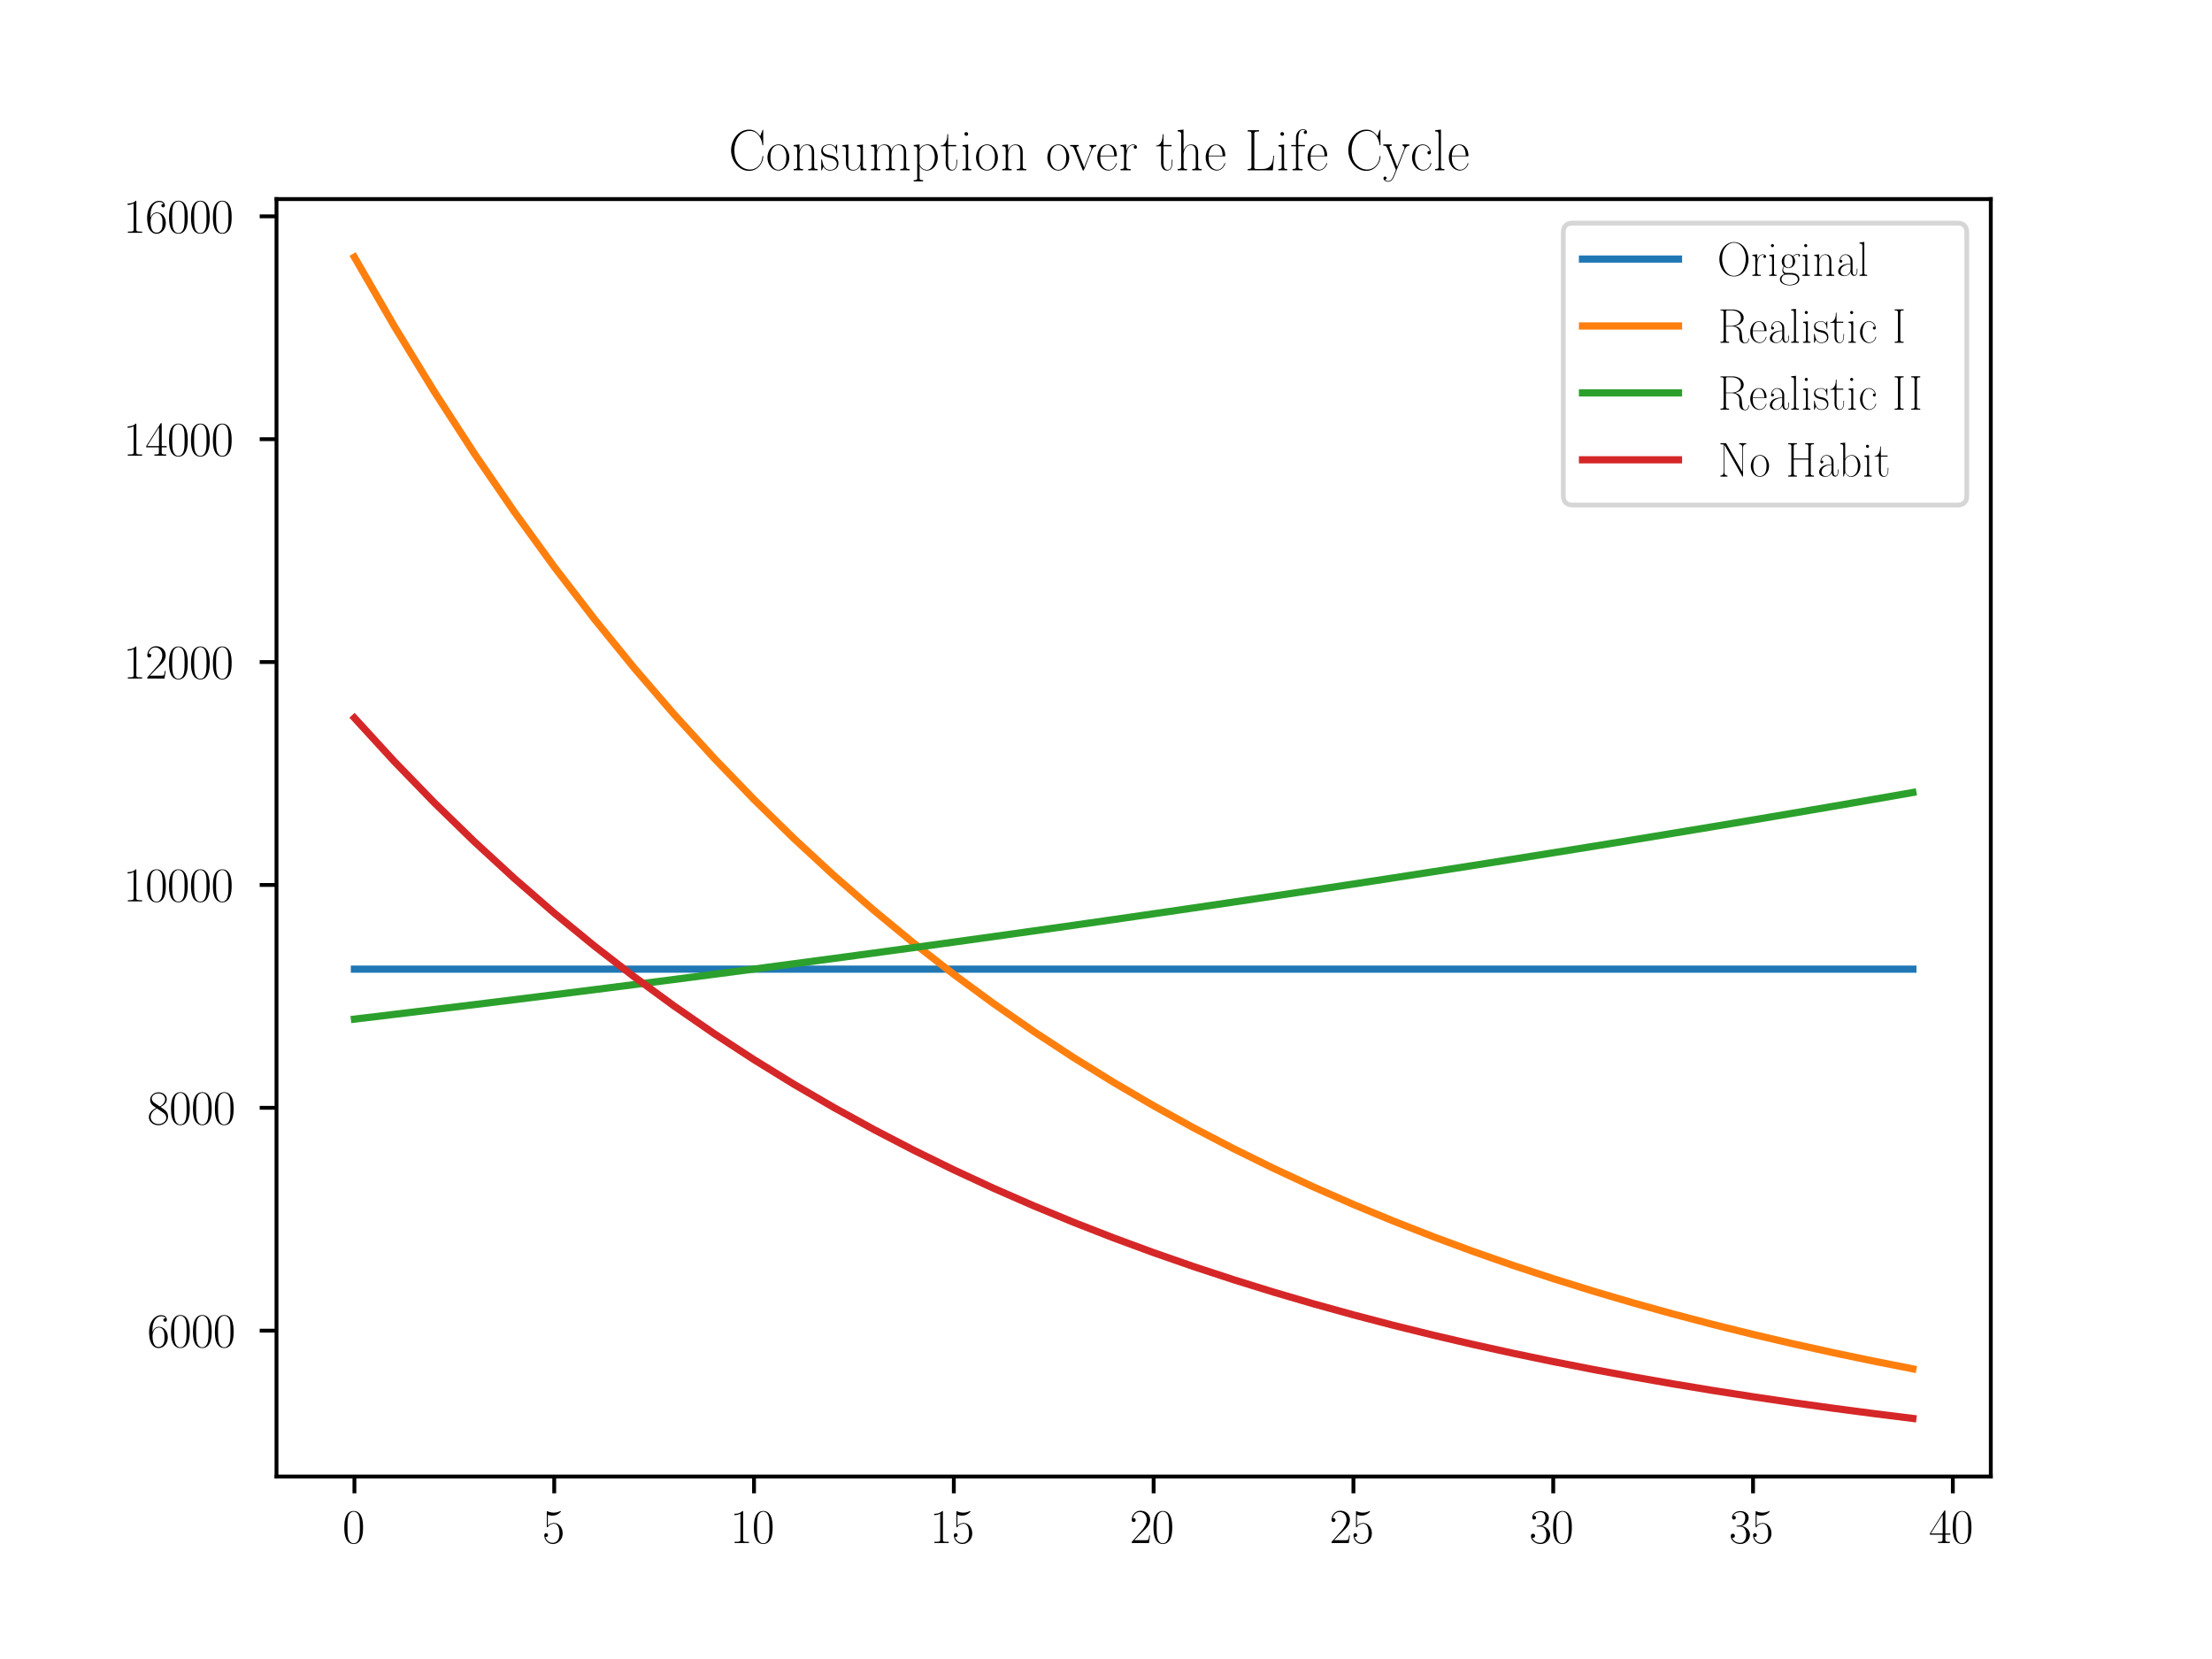 <?xml version="1.0" encoding="utf-8" standalone="no"?>
<!DOCTYPE svg PUBLIC "-//W3C//DTD SVG 1.1//EN"
  "http://www.w3.org/Graphics/SVG/1.1/DTD/svg11.dtd">
<svg height="345.6pt" version="1.1" viewBox="0 0 460.8 345.6" width="460.8pt" xmlns="http://www.w3.org/2000/svg" xmlns:xlink="http://www.w3.org/1999/xlink">
 <defs>
  <style type="text/css">*{stroke-linecap:butt;stroke-linejoin:round;}</style>
 </defs>
 <g id="figure_1">
  <g id="patch_1">
   <path d="M 0 345.6 
L 460.8 345.6 
L 460.8 0 
L 0 0 
z
" style="fill:#ffffff;"/>
  </g>
  <g id="axes_1">
   <g id="patch_2">
    <path d="M 57.6 307.584 
L 414.72 307.584 
L 414.72 41.472 
L 57.6 41.472 
z
" style="fill:#ffffff;"/>
   </g>
   <g id="matplotlib.axis_1">
    <g id="xtick_1">
     <g id="line2d_1">
      <defs>
       <path d="M 0 0 
L 0 3.5 
" id="me28937f488" style="stroke:#000000;stroke-width:0.8;"/>
      </defs>
      <g>
       <use style="stroke:#000000;stroke-width:0.8;" x="73.833" xlink:href="#me28937f488" y="307.584"/>
      </g>
     </g>
     <g id="text_1">
      <!-- $\mathdefault{0}$ -->
      <g transform="translate(71.342 321.445)scale(0.1 -0.1)">
       <defs>
        <path d="M 2688 2025 
C 2688 2416 2682 3080 2413 3591 
C 2176 4039 1798 4198 1466 4198 
C 1158 4198 768 4058 525 3597 
C 269 3118 243 2524 243 2025 
C 243 1661 250 1106 448 619 
C 723 -39 1216 -128 1466 -128 
C 1760 -128 2208 -7 2470 600 
C 2662 1042 2688 1559 2688 2025 
z
M 1466 -26 
C 1056 -26 813 325 723 812 
C 653 1188 653 1738 653 2096 
C 653 2588 653 2997 736 3387 
C 858 3929 1216 4096 1466 4096 
C 1728 4096 2067 3923 2189 3400 
C 2272 3036 2278 2607 2278 2096 
C 2278 1680 2278 1169 2202 792 
C 2067 95 1690 -26 1466 -26 
z
" id="CMR17-30" transform="scale(0.016)"/>
       </defs>
       <use transform="scale(0.996)" xlink:href="#CMR17-30"/>
      </g>
     </g>
    </g>
    <g id="xtick_2">
     <g id="line2d_2">
      <g>
       <use style="stroke:#000000;stroke-width:0.8;" x="115.455" xlink:href="#me28937f488" y="307.584"/>
      </g>
     </g>
     <g id="text_2">
      <!-- $\mathdefault{5}$ -->
      <g transform="translate(112.964 321.445)scale(0.1 -0.1)">
       <defs>
        <path d="M 730 3692 
C 794 3666 1056 3584 1325 3584 
C 1920 3584 2246 3911 2432 4100 
C 2432 4157 2432 4192 2394 4192 
C 2387 4192 2374 4192 2323 4163 
C 2099 4058 1837 3973 1517 3973 
C 1325 3973 1037 3999 723 4139 
C 653 4171 640 4171 634 4171 
C 602 4171 595 4164 595 4037 
L 595 2203 
C 595 2089 595 2057 659 2057 
C 691 2057 704 2070 736 2114 
C 941 2401 1222 2522 1542 2522 
C 1766 2522 2246 2382 2246 1289 
C 2246 1085 2246 715 2054 421 
C 1894 159 1645 25 1370 25 
C 947 25 518 320 403 814 
C 429 807 480 795 506 795 
C 589 795 749 840 749 1038 
C 749 1210 627 1280 506 1280 
C 358 1280 262 1190 262 1011 
C 262 454 704 -128 1382 -128 
C 2042 -128 2669 440 2669 1264 
C 2669 2030 2170 2624 1549 2624 
C 1222 2624 947 2503 730 2274 
L 730 3692 
z
" id="CMR17-35" transform="scale(0.016)"/>
       </defs>
       <use transform="scale(0.996)" xlink:href="#CMR17-35"/>
      </g>
     </g>
    </g>
    <g id="xtick_3">
     <g id="line2d_3">
      <g>
       <use style="stroke:#000000;stroke-width:0.8;" x="157.077" xlink:href="#me28937f488" y="307.584"/>
      </g>
     </g>
     <g id="text_3">
      <!-- $\mathdefault{10}$ -->
      <g transform="translate(152.096 321.445)scale(0.1 -0.1)">
       <defs>
        <path d="M 1702 4058 
C 1702 4192 1696 4192 1606 4192 
C 1357 3916 979 3827 621 3827 
C 602 3827 570 3827 563 3808 
C 557 3795 557 3782 557 3648 
C 755 3648 1088 3686 1344 3839 
L 1344 461 
C 1344 236 1331 160 781 160 
L 589 160 
L 589 0 
C 896 0 1216 0 1523 0 
C 1830 0 2150 0 2458 0 
L 2458 160 
L 2266 160 
C 1715 160 1702 230 1702 458 
L 1702 4058 
z
" id="CMR17-31" transform="scale(0.016)"/>
       </defs>
       <use transform="scale(0.996)" xlink:href="#CMR17-31"/>
       <use transform="translate(45.69 0)scale(0.996)" xlink:href="#CMR17-30"/>
      </g>
     </g>
    </g>
    <g id="xtick_4">
     <g id="line2d_4">
      <g>
       <use style="stroke:#000000;stroke-width:0.8;" x="198.7" xlink:href="#me28937f488" y="307.584"/>
      </g>
     </g>
     <g id="text_4">
      <!-- $\mathdefault{15}$ -->
      <g transform="translate(193.719 321.445)scale(0.1 -0.1)">
       <use transform="scale(0.996)" xlink:href="#CMR17-31"/>
       <use transform="translate(45.69 0)scale(0.996)" xlink:href="#CMR17-35"/>
      </g>
     </g>
    </g>
    <g id="xtick_5">
     <g id="line2d_5">
      <g>
       <use style="stroke:#000000;stroke-width:0.8;" x="240.322" xlink:href="#me28937f488" y="307.584"/>
      </g>
     </g>
     <g id="text_5">
      <!-- $\mathdefault{20}$ -->
      <g transform="translate(235.341 321.445)scale(0.1 -0.1)">
       <defs>
        <path d="M 2669 989 
L 2554 989 
C 2490 536 2438 459 2413 420 
C 2381 369 1920 369 1830 369 
L 602 369 
C 832 619 1280 1072 1824 1597 
C 2214 1967 2669 2402 2669 3035 
C 2669 3790 2067 4224 1395 4224 
C 691 4224 262 3604 262 3030 
C 262 2780 448 2748 525 2748 
C 589 2748 781 2787 781 3010 
C 781 3207 614 3264 525 3264 
C 486 3264 448 3258 422 3245 
C 544 3790 915 4058 1306 4058 
C 1862 4058 2227 3617 2227 3035 
C 2227 2479 1901 2000 1536 1584 
L 262 146 
L 262 0 
L 2515 0 
L 2669 989 
z
" id="CMR17-32" transform="scale(0.016)"/>
       </defs>
       <use transform="scale(0.996)" xlink:href="#CMR17-32"/>
       <use transform="translate(45.69 0)scale(0.996)" xlink:href="#CMR17-30"/>
      </g>
     </g>
    </g>
    <g id="xtick_6">
     <g id="line2d_6">
      <g>
       <use style="stroke:#000000;stroke-width:0.8;" x="281.945" xlink:href="#me28937f488" y="307.584"/>
      </g>
     </g>
     <g id="text_6">
      <!-- $\mathdefault{25}$ -->
      <g transform="translate(276.963 321.445)scale(0.1 -0.1)">
       <use transform="scale(0.996)" xlink:href="#CMR17-32"/>
       <use transform="translate(45.69 0)scale(0.996)" xlink:href="#CMR17-35"/>
      </g>
     </g>
    </g>
    <g id="xtick_7">
     <g id="line2d_7">
      <g>
       <use style="stroke:#000000;stroke-width:0.8;" x="323.567" xlink:href="#me28937f488" y="307.584"/>
      </g>
     </g>
     <g id="text_7">
      <!-- $\mathdefault{30}$ -->
      <g transform="translate(318.586 321.445)scale(0.1 -0.1)">
       <defs>
        <path d="M 1414 2157 
C 1984 2157 2234 1662 2234 1090 
C 2234 320 1824 25 1453 25 
C 1114 25 563 194 390 693 
C 422 680 454 680 486 680 
C 640 680 755 782 755 948 
C 755 1133 614 1216 486 1216 
C 378 1216 211 1165 211 926 
C 211 335 787 -128 1466 -128 
C 2176 -128 2720 430 2720 1085 
C 2720 1707 2208 2157 1600 2227 
C 2086 2328 2554 2756 2554 3329 
C 2554 3820 2048 4179 1472 4179 
C 890 4179 378 3829 378 3329 
C 378 3110 544 3072 627 3072 
C 762 3072 877 3155 877 3321 
C 877 3486 762 3569 627 3569 
C 602 3569 570 3569 544 3557 
C 730 3959 1235 4032 1459 4032 
C 1683 4032 2106 3925 2106 3320 
C 2106 3143 2080 2828 1862 2550 
C 1670 2304 1453 2304 1242 2284 
C 1210 2284 1062 2269 1037 2269 
C 992 2263 966 2257 966 2208 
C 966 2163 973 2157 1101 2157 
L 1414 2157 
z
" id="CMR17-33" transform="scale(0.016)"/>
       </defs>
       <use transform="scale(0.996)" xlink:href="#CMR17-33"/>
       <use transform="translate(45.69 0)scale(0.996)" xlink:href="#CMR17-30"/>
      </g>
     </g>
    </g>
    <g id="xtick_8">
     <g id="line2d_8">
      <g>
       <use style="stroke:#000000;stroke-width:0.8;" x="365.189" xlink:href="#me28937f488" y="307.584"/>
      </g>
     </g>
     <g id="text_8">
      <!-- $\mathdefault{35}$ -->
      <g transform="translate(360.208 321.445)scale(0.1 -0.1)">
       <use transform="scale(0.996)" xlink:href="#CMR17-33"/>
       <use transform="translate(45.69 0)scale(0.996)" xlink:href="#CMR17-35"/>
      </g>
     </g>
    </g>
    <g id="xtick_9">
     <g id="line2d_9">
      <g>
       <use style="stroke:#000000;stroke-width:0.8;" x="406.812" xlink:href="#me28937f488" y="307.584"/>
      </g>
     </g>
     <g id="text_9">
      <!-- $\mathdefault{40}$ -->
      <g transform="translate(401.83 321.445)scale(0.1 -0.1)">
       <defs>
        <path d="M 2150 4122 
C 2150 4256 2144 4256 2029 4256 
L 128 1254 
L 128 1088 
L 1779 1088 
L 1779 457 
C 1779 224 1766 160 1318 160 
L 1197 160 
L 1197 0 
C 1402 0 1747 0 1965 0 
C 2182 0 2528 0 2733 0 
L 2733 160 
L 2611 160 
C 2163 160 2150 224 2150 457 
L 2150 1088 
L 2803 1088 
L 2803 1254 
L 2150 1254 
L 2150 4122 
z
M 1798 3703 
L 1798 1254 
L 256 1254 
L 1798 3703 
z
" id="CMR17-34" transform="scale(0.016)"/>
       </defs>
       <use transform="scale(0.996)" xlink:href="#CMR17-34"/>
       <use transform="translate(45.69 0)scale(0.996)" xlink:href="#CMR17-30"/>
      </g>
     </g>
    </g>
   </g>
   <g id="matplotlib.axis_2">
    <g id="ytick_1">
     <g id="line2d_10">
      <defs>
       <path d="M 0 0 
L -3.5 0 
" id="m12805cf299" style="stroke:#000000;stroke-width:0.8;"/>
      </defs>
      <g>
       <use style="stroke:#000000;stroke-width:0.8;" x="57.6" xlink:href="#m12805cf299" y="277.199"/>
      </g>
     </g>
     <g id="text_10">
      <!-- $\mathdefault{6000}$ -->
      <g transform="translate(30.675 280.63)scale(0.1 -0.1)">
       <defs>
        <path d="M 678 2176 
C 678 3690 1395 4032 1811 4032 
C 1946 4032 2272 4009 2400 3776 
C 2298 3776 2106 3776 2106 3553 
C 2106 3381 2246 3323 2336 3323 
C 2394 3323 2566 3348 2566 3560 
C 2566 3954 2246 4179 1805 4179 
C 1043 4179 243 3390 243 1984 
C 243 253 966 -128 1478 -128 
C 2099 -128 2688 427 2688 1283 
C 2688 2081 2170 2662 1517 2662 
C 1126 2662 838 2407 678 1960 
L 678 2176 
z
M 1478 25 
C 691 25 691 1200 691 1436 
C 691 1896 909 2560 1504 2560 
C 1613 2560 1926 2560 2138 2120 
C 2253 1870 2253 1609 2253 1289 
C 2253 944 2253 690 2118 434 
C 1978 171 1773 25 1478 25 
z
" id="CMR17-36" transform="scale(0.016)"/>
       </defs>
       <use transform="scale(0.996)" xlink:href="#CMR17-36"/>
       <use transform="translate(45.69 0)scale(0.996)" xlink:href="#CMR17-30"/>
       <use transform="translate(91.381 0)scale(0.996)" xlink:href="#CMR17-30"/>
       <use transform="translate(137.071 0)scale(0.996)" xlink:href="#CMR17-30"/>
      </g>
     </g>
    </g>
    <g id="ytick_2">
     <g id="line2d_11">
      <g>
       <use style="stroke:#000000;stroke-width:0.8;" x="57.6" xlink:href="#m12805cf299" y="230.772"/>
      </g>
     </g>
     <g id="text_11">
      <!-- $\mathdefault{8000}$ -->
      <g transform="translate(30.675 234.203)scale(0.1 -0.1)">
       <defs>
        <path d="M 1741 2264 
C 2144 2467 2554 2773 2554 3263 
C 2554 3841 1990 4179 1472 4179 
C 890 4179 378 3759 378 3180 
C 378 3021 416 2747 666 2505 
C 730 2442 998 2251 1171 2130 
C 883 1983 211 1634 211 934 
C 211 279 838 -128 1459 -128 
C 2144 -128 2720 362 2720 1010 
C 2720 1590 2330 1857 2074 2029 
L 1741 2264 
z
M 902 2822 
C 851 2854 595 3051 595 3351 
C 595 3739 998 4032 1459 4032 
C 1965 4032 2336 3676 2336 3262 
C 2336 2669 1670 2331 1638 2331 
C 1632 2331 1626 2331 1574 2370 
L 902 2822 
z
M 2080 1519 
C 2176 1449 2483 1240 2483 851 
C 2483 381 2010 25 1472 25 
C 890 25 448 438 448 940 
C 448 1443 838 1862 1280 2060 
L 2080 1519 
z
" id="CMR17-38" transform="scale(0.016)"/>
       </defs>
       <use transform="scale(0.996)" xlink:href="#CMR17-38"/>
       <use transform="translate(45.69 0)scale(0.996)" xlink:href="#CMR17-30"/>
       <use transform="translate(91.381 0)scale(0.996)" xlink:href="#CMR17-30"/>
       <use transform="translate(137.071 0)scale(0.996)" xlink:href="#CMR17-30"/>
      </g>
     </g>
    </g>
    <g id="ytick_3">
     <g id="line2d_12">
      <g>
       <use style="stroke:#000000;stroke-width:0.8;" x="57.6" xlink:href="#m12805cf299" y="184.346"/>
      </g>
     </g>
     <g id="text_12">
      <!-- $\mathdefault{10000}$ -->
      <g transform="translate(25.693 187.777)scale(0.1 -0.1)">
       <use transform="scale(0.996)" xlink:href="#CMR17-31"/>
       <use transform="translate(45.69 0)scale(0.996)" xlink:href="#CMR17-30"/>
       <use transform="translate(91.381 0)scale(0.996)" xlink:href="#CMR17-30"/>
       <use transform="translate(137.071 0)scale(0.996)" xlink:href="#CMR17-30"/>
       <use transform="translate(182.762 0)scale(0.996)" xlink:href="#CMR17-30"/>
      </g>
     </g>
    </g>
    <g id="ytick_4">
     <g id="line2d_13">
      <g>
       <use style="stroke:#000000;stroke-width:0.8;" x="57.6" xlink:href="#m12805cf299" y="137.919"/>
      </g>
     </g>
     <g id="text_13">
      <!-- $\mathdefault{12000}$ -->
      <g transform="translate(25.693 141.35)scale(0.1 -0.1)">
       <use transform="scale(0.996)" xlink:href="#CMR17-31"/>
       <use transform="translate(45.69 0)scale(0.996)" xlink:href="#CMR17-32"/>
       <use transform="translate(91.381 0)scale(0.996)" xlink:href="#CMR17-30"/>
       <use transform="translate(137.071 0)scale(0.996)" xlink:href="#CMR17-30"/>
       <use transform="translate(182.762 0)scale(0.996)" xlink:href="#CMR17-30"/>
      </g>
     </g>
    </g>
    <g id="ytick_5">
     <g id="line2d_14">
      <g>
       <use style="stroke:#000000;stroke-width:0.8;" x="57.6" xlink:href="#m12805cf299" y="91.493"/>
      </g>
     </g>
     <g id="text_14">
      <!-- $\mathdefault{14000}$ -->
      <g transform="translate(25.693 94.924)scale(0.1 -0.1)">
       <use transform="scale(0.996)" xlink:href="#CMR17-31"/>
       <use transform="translate(45.69 0)scale(0.996)" xlink:href="#CMR17-34"/>
       <use transform="translate(91.381 0)scale(0.996)" xlink:href="#CMR17-30"/>
       <use transform="translate(137.071 0)scale(0.996)" xlink:href="#CMR17-30"/>
       <use transform="translate(182.762 0)scale(0.996)" xlink:href="#CMR17-30"/>
      </g>
     </g>
    </g>
    <g id="ytick_6">
     <g id="line2d_15">
      <g>
       <use style="stroke:#000000;stroke-width:0.8;" x="57.6" xlink:href="#m12805cf299" y="45.066"/>
      </g>
     </g>
     <g id="text_15">
      <!-- $\mathdefault{16000}$ -->
      <g transform="translate(25.693 48.497)scale(0.1 -0.1)">
       <use transform="scale(0.996)" xlink:href="#CMR17-31"/>
       <use transform="translate(45.69 0)scale(0.996)" xlink:href="#CMR17-36"/>
       <use transform="translate(91.381 0)scale(0.996)" xlink:href="#CMR17-30"/>
       <use transform="translate(137.071 0)scale(0.996)" xlink:href="#CMR17-30"/>
       <use transform="translate(182.762 0)scale(0.996)" xlink:href="#CMR17-30"/>
      </g>
     </g>
    </g>
   </g>
   <g id="line2d_16">
    <path clip-path="url(#p4e8186aeb8)" d="M 73.833 201.896 
L 82.157 201.896 
L 90.482 201.896 
L 98.806 201.896 
L 107.131 201.896 
L 115.455 201.896 
L 123.78 201.896 
L 132.104 201.896 
L 140.429 201.896 
L 148.753 201.896 
L 157.077 201.896 
L 165.402 201.896 
L 173.726 201.896 
L 182.051 201.896 
L 190.375 201.896 
L 198.7 201.896 
L 207.024 201.896 
L 215.349 201.896 
L 223.673 201.896 
L 231.998 201.896 
L 240.322 201.896 
L 248.647 201.896 
L 256.971 201.896 
L 265.296 201.896 
L 273.62 201.896 
L 281.945 201.896 
L 290.269 201.896 
L 298.594 201.896 
L 306.918 201.896 
L 315.243 201.896 
L 323.567 201.896 
L 331.891 201.896 
L 340.216 201.896 
L 348.54 201.896 
L 356.865 201.896 
L 365.189 201.896 
L 373.514 201.896 
L 381.838 201.896 
L 390.163 201.896 
L 398.487 201.896 
" style="fill:none;stroke:#1f77b4;stroke-linecap:square;stroke-width:1.5;"/>
   </g>
   <g id="line2d_17">
    <path clip-path="url(#p4e8186aeb8)" d="M 73.833 53.568 
L 82.157 67.986 
L 90.482 81.602 
L 98.806 94.463 
L 107.131 106.608 
L 115.455 118.079 
L 123.78 128.913 
L 132.104 139.145 
L 140.429 148.808 
L 148.753 157.935 
L 157.077 166.554 
L 165.402 174.695 
L 173.726 182.384 
L 182.051 189.645 
L 190.375 196.503 
L 198.7 202.98 
L 207.024 209.097 
L 215.349 214.874 
L 223.673 220.33 
L 231.998 225.483 
L 240.322 230.35 
L 248.647 234.947 
L 256.971 239.288 
L 265.296 243.388 
L 273.62 247.26 
L 281.945 250.917 
L 290.269 254.371 
L 298.594 257.633 
L 306.918 260.713 
L 315.243 263.623 
L 323.567 266.371 
L 331.891 268.966 
L 340.216 271.417 
L 348.54 273.732 
L 356.865 275.919 
L 365.189 277.984 
L 373.514 279.934 
L 381.838 281.776 
L 390.163 283.515 
L 398.487 285.158 
" style="fill:none;stroke:#ff7f0e;stroke-linecap:square;stroke-width:1.5;"/>
   </g>
   <g id="line2d_18">
    <path clip-path="url(#p4e8186aeb8)" d="M 73.833 212.305 
L 82.157 211.307 
L 90.482 210.299 
L 98.806 209.281 
L 107.131 208.254 
L 115.455 207.216 
L 123.78 206.167 
L 132.104 205.109 
L 140.429 204.04 
L 148.753 202.96 
L 157.077 201.87 
L 165.402 200.769 
L 173.726 199.657 
L 182.051 198.533 
L 190.375 197.399 
L 198.7 196.254 
L 207.024 195.097 
L 215.349 193.929 
L 223.673 192.749 
L 231.998 191.558 
L 240.322 190.354 
L 248.647 189.139 
L 256.971 187.912 
L 265.296 186.673 
L 273.62 185.421 
L 281.945 184.157 
L 290.269 182.881 
L 298.594 181.591 
L 306.918 180.289 
L 315.243 178.975 
L 323.567 177.647 
L 331.891 176.306 
L 340.216 174.952 
L 348.54 173.584 
L 356.865 172.203 
L 365.189 170.808 
L 373.514 169.399 
L 381.838 167.976 
L 390.163 166.54 
L 398.487 165.089 
" style="fill:none;stroke:#2ca02c;stroke-linecap:square;stroke-width:1.5;"/>
   </g>
   <g id="line2d_19">
    <path clip-path="url(#p4e8186aeb8)" d="M 73.833 149.558 
L 82.157 158.642 
L 90.482 167.223 
L 98.806 175.326 
L 107.131 182.98 
L 115.455 190.208 
L 123.78 197.034 
L 132.104 203.482 
L 140.429 209.571 
L 148.753 215.322 
L 157.077 220.753 
L 165.402 225.883 
L 173.726 230.727 
L 182.051 235.303 
L 190.375 239.624 
L 198.7 243.705 
L 207.024 247.56 
L 215.349 251.2 
L 223.673 254.638 
L 231.998 257.886 
L 240.322 260.952 
L 248.647 263.849 
L 256.971 266.584 
L 265.296 269.167 
L 273.62 271.607 
L 281.945 273.912 
L 290.269 276.088 
L 298.594 278.144 
L 306.918 280.085 
L 315.243 281.918 
L 323.567 283.65 
L 331.891 285.285 
L 340.216 286.83 
L 348.54 288.288 
L 356.865 289.666 
L 365.189 290.967 
L 373.514 292.196 
L 381.838 293.357 
L 390.163 294.453 
L 398.487 295.488 
" style="fill:none;stroke:#d62728;stroke-linecap:square;stroke-width:1.5;"/>
   </g>
   <g id="patch_3">
    <path d="M 57.6 307.584 
L 57.6 41.472 
" style="fill:none;stroke:#000000;stroke-linecap:square;stroke-linejoin:miter;stroke-width:0.8;"/>
   </g>
   <g id="patch_4">
    <path d="M 414.72 307.584 
L 414.72 41.472 
" style="fill:none;stroke:#000000;stroke-linecap:square;stroke-linejoin:miter;stroke-width:0.8;"/>
   </g>
   <g id="patch_5">
    <path d="M 57.6 307.584 
L 414.72 307.584 
" style="fill:none;stroke:#000000;stroke-linecap:square;stroke-linejoin:miter;stroke-width:0.8;"/>
   </g>
   <g id="patch_6">
    <path d="M 57.6 41.472 
L 414.72 41.472 
" style="fill:none;stroke:#000000;stroke-linecap:square;stroke-linejoin:miter;stroke-width:0.8;"/>
   </g>
   <g id="text_16">
    <!-- Consumption over the Life Cycle -->
    <g transform="translate(151.686 35.472)scale(0.12 -0.12)">
     <defs>
      <path d="M 3501 3725 
C 3187 4096 2899 4429 2285 4429 
C 1120 4429 320 3301 320 2185 
C 320 1051 1133 -64 2285 -64 
C 3142 -64 3821 682 3821 1523 
L 3821 1548 
C 3814 1567 3802 1574 3782 1574 
C 3718 1574 3712 1211 3654 1051 
C 3475 504 2995 77 2374 77 
C 1779 77 1242 446 960 943 
C 742 1319 678 1778 678 2204 
C 678 3212 1242 4288 2374 4288 
C 3213 4288 3654 3460 3725 2785 
C 3731 2746 3744 2708 3776 2708 
C 3814 2708 3821 2734 3821 2765 
L 3821 4371 
C 3821 4393 3821 4421 3802 4429 
L 3795 4429 
C 3744 4429 3526 3827 3501 3725 
z
" id="SFRM3583-43" transform="scale(0.016)"/>
      <path d="M 1350 2816 
C 614 2726 237 2042 237 1376 
C 237 698 685 -32 1440 -32 
L 1504 -32 
C 2240 58 2624 736 2624 1382 
C 2624 2035 2182 2822 1440 2822 
C 1408 2822 1382 2816 1350 2816 
z
M 563 1274 
L 563 1376 
C 563 1856 621 2395 1114 2663 
C 1197 2702 1293 2734 1389 2734 
L 1434 2734 
C 2054 2734 2298 2012 2298 1495 
C 2298 990 2246 269 1606 77 
C 1549 64 1491 51 1434 51 
C 960 51 653 525 595 979 
C 576 1075 576 1178 563 1274 
z
" id="SFRM3583-6f" transform="scale(0.016)"/>
      <path d="M 301 2746 
L 301 2605 
L 365 2605 
C 570 2605 678 2560 678 2275 
L 678 361 
C 678 154 525 141 301 141 
L 301 0 
L 1318 0 
L 1318 141 
L 1229 141 
C 1082 141 941 160 941 361 
L 941 1777 
C 979 2217 1203 2740 1709 2740 
C 2112 2740 2266 2417 2266 1951 
L 2266 361 
C 2266 154 2112 141 1888 141 
L 1888 0 
L 2906 0 
L 2906 141 
L 2803 141 
C 2656 141 2528 160 2528 386 
L 2528 1885 
C 2528 2299 2451 2816 1760 2816 
C 1414 2816 1178 2629 1024 2352 
C 986 2281 947 2204 934 2126 
L 928 2816 
L 301 2746 
z
" id="SFRM3583-6e" transform="scale(0.016)"/>
      <path d="M 422 384 
C 576 141 781 -32 1126 -32 
C 1549 -32 2067 147 2067 764 
C 2067 1071 1901 1353 1600 1501 
C 1216 1694 538 1604 384 2085 
C 371 2123 365 2168 365 2213 
C 365 2592 749 2752 1094 2752 
C 1466 2752 1786 2539 1837 1937 
C 1843 1905 1837 1822 1882 1822 
C 1920 1822 1926 1854 1926 1893 
L 1926 2758 
C 1926 2784 1926 2816 1901 2816 
C 1869 2816 1766 2636 1734 2540 
C 1562 2722 1376 2816 1120 2816 
C 730 2816 192 2688 192 2108 
C 192 1424 1030 1424 1408 1289 
C 1670 1200 1894 975 1894 686 
L 1894 673 
C 1882 269 1568 45 1139 45 
C 544 45 371 604 294 1065 
C 288 1104 288 1181 237 1181 
C 198 1181 192 1155 192 1123 
L 192 26 
C 192 6 192 -19 211 -26 
L 218 -26 
C 262 -26 371 256 422 384 
z
" id="SFRM3583-73" transform="scale(0.016)"/>
      <path d="M 301 2732 
L 301 2592 
L 358 2592 
C 570 2592 685 2560 685 2181 
C 685 2098 678 2015 678 1930 
L 678 904 
C 678 443 762 -32 1459 -32 
C 1856 -32 2170 248 2266 620 
L 2272 0 
L 2906 0 
L 2906 160 
L 2842 160 
C 2675 160 2528 179 2528 447 
L 2528 2803 
L 1888 2732 
L 1888 2592 
L 1958 2592 
C 2176 2592 2266 2521 2266 2258 
L 2266 1077 
C 2266 609 2042 45 1491 45 
C 1318 45 1133 102 1030 250 
C 947 366 941 526 941 673 
L 941 2803 
L 301 2732 
z
" id="SFRM3583-75" transform="scale(0.016)"/>
      <path d="M 301 2746 
L 301 2605 
L 365 2605 
C 570 2605 678 2560 678 2275 
L 678 361 
C 678 154 525 141 301 141 
L 301 0 
L 1318 0 
L 1318 141 
L 1229 141 
C 1082 141 941 160 941 361 
L 941 1259 
C 941 1376 934 1485 934 1603 
C 934 2067 1088 2740 1715 2740 
C 2112 2740 2272 2430 2272 1951 
L 2272 361 
C 2272 154 2118 141 1894 141 
L 1894 0 
L 2912 0 
L 2912 141 
L 2822 141 
C 2675 141 2534 160 2534 361 
L 2534 1259 
C 2534 1376 2528 1485 2528 1603 
C 2528 2067 2682 2740 3309 2740 
C 3706 2740 3866 2430 3866 1951 
L 3866 361 
C 3866 154 3712 141 3488 141 
L 3488 0 
L 4506 0 
L 4506 141 
L 4403 141 
C 4256 141 4128 160 4128 386 
L 4128 1860 
C 4128 2292 4058 2816 3354 2816 
C 2957 2816 2611 2526 2534 2146 
L 2528 2146 
C 2470 2487 2323 2816 1760 2816 
C 1357 2816 998 2494 934 2120 
L 928 2816 
L 301 2746 
z
" id="SFRM3583-6d" transform="scale(0.016)"/>
      <path d="M 288 2750 
L 288 2608 
L 371 2608 
C 576 2608 666 2524 666 2326 
L 666 -731 
C 666 -775 672 -818 672 -862 
C 672 -1062 512 -1075 346 -1075 
L 288 -1075 
L 288 -1216 
L 1306 -1216 
L 1306 -1075 
L 1216 -1075 
C 1069 -1075 928 -1056 928 -854 
L 934 471 
C 1069 135 1459 -32 1728 -32 
C 2438 -32 2912 691 2912 1400 
C 2912 2032 2534 2819 1798 2819 
C 1453 2819 1050 2600 928 2298 
L 922 2819 
L 288 2750 
z
M 2579 1278 
C 2547 780 2278 45 1709 45 
C 1370 45 922 349 922 749 
C 922 788 928 827 928 866 
L 928 1821 
C 928 1885 922 1950 922 2014 
C 922 2375 1357 2737 1734 2737 
C 2349 2737 2586 1898 2586 1394 
C 2586 1355 2586 1317 2579 1278 
z
" id="SFRM3583-70" transform="scale(0.016)"/>
      <path d="M 845 3936 
C 845 3572 762 2688 109 2688 
L 109 2612 
L 666 2612 
L 666 1136 
C 666 1048 659 945 659 849 
C 659 453 787 -32 1318 -32 
C 1811 -32 1907 511 1907 907 
L 1907 1155 
L 1824 1155 
C 1824 1059 1830 964 1830 862 
C 1830 575 1773 51 1376 51 
C 1005 51 922 505 922 849 
C 922 958 928 1060 928 1168 
L 928 2612 
L 1811 2612 
L 1811 2752 
L 928 2752 
L 928 3936 
L 845 3936 
z
" id="SFRM3583-74" transform="scale(0.016)"/>
      <path d="M 326 2735 
L 326 2593 
L 358 2593 
C 563 2593 678 2561 678 2251 
L 678 360 
C 678 154 531 141 307 141 
L 307 0 
L 1274 0 
L 1274 141 
L 1190 141 
C 1056 141 934 154 934 373 
L 934 2805 
L 326 2735 
z
M 698 4160 
C 595 4160 531 4045 531 3962 
C 531 3866 608 3751 730 3751 
C 858 3751 934 3857 934 3952 
C 934 4046 858 4160 736 4160 
C 723 4160 710 4160 698 4160 
z
" id="SFRM3583-69" transform="scale(0.016)"/>
      <path d="M 90 2752 
L 90 2612 
L 134 2612 
C 454 2612 461 2484 678 1948 
C 922 1341 1152 734 1402 128 
C 1421 77 1440 -32 1510 -32 
C 1594 -32 1734 415 1824 638 
C 2022 1136 2214 1634 2413 2133 
C 2502 2350 2624 2612 2931 2612 
L 2931 2752 
L 2189 2752 
L 2189 2612 
C 2304 2612 2394 2496 2394 2388 
C 2394 2273 2330 2145 2291 2049 
C 2144 1686 2003 1328 1862 964 
L 1709 580 
C 1670 492 1632 409 1606 319 
L 1600 319 
C 1549 517 1453 722 1370 915 
L 928 2029 
C 870 2171 768 2369 768 2465 
L 768 2478 
C 768 2612 928 2612 1018 2612 
L 1018 2752 
L 710 2752 
L 90 2752 
z
" id="SFRM3583-76" transform="scale(0.016)"/>
      <path d="M 563 1524 
L 2246 1524 
C 2259 1524 2285 1517 2310 1517 
C 2355 1517 2374 1543 2374 1581 
C 2374 2154 2099 2816 1382 2816 
C 614 2816 237 2031 237 1405 
C 237 778 589 70 1350 -26 
C 1376 -26 1402 -32 1427 -32 
C 1869 -32 2208 273 2355 686 
C 2362 705 2368 730 2368 749 
C 2368 768 2362 787 2336 787 
C 2272 787 2266 686 2246 628 
C 2118 324 1843 57 1485 57 
C 1216 57 960 210 813 425 
C 576 742 563 1149 563 1524 
z
M 570 1600 
C 582 2103 832 2740 1370 2740 
C 1818 2740 2010 2264 2061 1890 
C 2067 1793 2067 1697 2080 1600 
L 570 1600 
z
" id="SFRM3583-65" transform="scale(0.016)"/>
      <path d="M 288 2746 
L 288 2605 
L 352 2605 
C 557 2605 666 2560 666 2275 
L 666 361 
C 666 154 512 141 288 141 
L 288 0 
L 1389 0 
L 1389 141 
L 1261 141 
C 1075 141 922 160 922 407 
L 922 1350 
C 922 1900 1037 2740 1658 2740 
C 1728 2740 1798 2721 1862 2695 
C 1786 2663 1722 2611 1722 2520 
C 1722 2430 1792 2339 1901 2339 
C 1997 2339 2074 2423 2074 2519 
C 2074 2732 1837 2816 1664 2816 
C 1274 2816 979 2435 922 2080 
L 915 2816 
L 288 2746 
z
" id="SFRM3583-72" transform="scale(0.016)"/>
      <path d="M 301 4365 
L 301 4224 
L 378 4224 
C 602 4224 678 4128 678 3911 
L 678 372 
C 678 180 595 141 301 141 
L 301 0 
L 1318 0 
L 1318 141 
L 1229 141 
C 1082 141 941 160 941 361 
L 941 1777 
C 979 2217 1203 2740 1709 2740 
C 2112 2740 2266 2417 2266 1951 
L 2266 361 
C 2266 154 2112 141 1888 141 
L 1888 0 
L 2906 0 
L 2906 141 
L 2803 141 
C 2656 141 2528 160 2528 386 
L 2528 1879 
C 2528 2312 2445 2816 1760 2816 
C 1427 2816 1178 2629 1030 2358 
C 992 2293 954 2217 941 2145 
L 934 4435 
L 301 4365 
z
" id="SFRM3583-68" transform="scale(0.016)"/>
      <path d="M 467 4365 
L 467 4224 
L 576 4224 
C 742 4224 877 4205 877 3955 
L 877 410 
C 877 160 768 141 467 141 
L 467 0 
L 3206 0 
L 3341 1592 
L 3258 1592 
C 3219 1100 3194 397 2470 192 
C 2278 141 2086 141 1888 141 
L 1376 141 
C 1242 141 1184 205 1184 346 
C 1184 391 1190 429 1190 468 
L 1190 3809 
C 1190 3854 1184 3905 1184 3955 
C 1184 4179 1306 4224 1562 4224 
L 1702 4224 
L 1702 4365 
L 467 4365 
z
" id="SFRM3583-4c" transform="scale(0.016)"/>
      <path d="M 678 2752 
L 166 2752 
L 166 2612 
L 678 2612 
L 678 359 
C 678 154 531 141 307 141 
L 307 0 
L 1402 0 
L 1402 141 
L 1261 141 
C 1088 141 934 160 934 384 
L 934 2612 
L 1651 2612 
L 1651 2752 
L 928 2752 
L 928 3386 
C 928 3764 998 4404 1446 4404 
L 1472 4404 
C 1562 4391 1632 4359 1709 4314 
C 1626 4288 1523 4263 1523 4135 
C 1523 4039 1600 3956 1702 3956 
C 1818 3956 1875 4058 1875 4141 
C 1875 4372 1645 4480 1446 4480 
C 1139 4480 864 4231 755 3956 
C 678 3770 678 3572 678 3373 
L 678 2752 
z
" id="SFRM3583-66" transform="scale(0.016)"/>
      <path d="M 90 2816 
L 90 2676 
L 134 2676 
C 435 2676 442 2598 672 2024 
C 915 1424 1178 818 1395 212 
C 1421 161 1453 102 1453 44 
C 1453 32 1453 12 1446 0 
C 1389 -161 1318 -322 1254 -483 
C 1139 -772 992 -1171 627 -1171 
C 493 -1171 352 -1114 256 -1024 
C 358 -1024 448 -966 448 -851 
C 448 -755 371 -685 275 -685 
C 186 -685 109 -749 109 -864 
C 109 -1114 390 -1248 614 -1248 
C 1043 -1248 1210 -816 1350 -462 
C 1651 292 1971 1033 2253 1793 
L 2368 2083 
C 2464 2334 2573 2676 2931 2676 
L 2931 2816 
L 2189 2816 
L 2189 2676 
C 2304 2676 2394 2559 2394 2450 
C 2394 2333 2330 2211 2291 2115 
C 2138 1734 1984 1360 1837 979 
L 1683 599 
C 1658 527 1626 463 1606 392 
L 1600 392 
C 1581 463 1549 534 1523 599 
L 1382 953 
C 1235 1334 1082 1709 928 2089 
L 819 2360 
C 800 2411 774 2463 768 2515 
L 768 2527 
C 768 2656 922 2676 1018 2676 
L 1018 2816 
L 717 2816 
L 90 2816 
z
" id="SFRM3583-79" transform="scale(0.016)"/>
      <path d="M 2221 2092 
C 2189 2099 2157 2105 2125 2105 
C 2022 2105 1946 2016 1946 1920 
C 1946 1824 2022 1728 2131 1728 
C 2221 1728 2310 1792 2323 1888 
L 2323 1926 
C 2323 2366 1965 2819 1440 2819 
C 717 2819 269 2069 269 1390 
C 269 718 678 32 1363 -32 
L 1427 -32 
C 1882 -32 2240 257 2368 688 
C 2374 713 2381 739 2381 765 
C 2381 784 2368 790 2355 790 
C 2285 790 2272 669 2246 604 
C 2131 276 1824 51 1498 51 
C 890 51 595 769 595 1295 
C 595 1833 710 2737 1453 2737 
C 1811 2737 2138 2443 2221 2092 
z
" id="SFRM3583-63" transform="scale(0.016)"/>
      <path d="M 307 4365 
L 307 4224 
L 384 4224 
C 608 4224 678 4121 678 3911 
L 678 372 
C 678 180 595 141 307 141 
L 307 0 
L 1306 0 
L 1306 141 
L 1203 141 
C 1062 141 934 160 934 365 
L 934 4435 
L 307 4365 
z
" id="SFRM3583-6c" transform="scale(0.016)"/>
     </defs>
     <use transform="scale(0.996)" xlink:href="#SFRM3583-43"/>
     <use transform="translate(64.419 0)scale(0.996)" xlink:href="#SFRM3583-6f"/>
     <use transform="translate(108.997 0)scale(0.996)" xlink:href="#SFRM3583-6e"/>
     <use transform="translate(158.535 0)scale(0.996)" xlink:href="#SFRM3583-73"/>
     <use transform="translate(193.69 0)scale(0.996)" xlink:href="#SFRM3583-75"/>
     <use transform="translate(243.228 0)scale(0.996)" xlink:href="#SFRM3583-6d"/>
     <use transform="translate(317.567 0)scale(0.996)" xlink:href="#SFRM3583-70"/>
     <use transform="translate(367.105 0)scale(0.996)" xlink:href="#SFRM3583-74"/>
     <use transform="translate(401.764 0)scale(0.996)" xlink:href="#SFRM3583-69"/>
     <use transform="translate(426.502 0)scale(0.996)" xlink:href="#SFRM3583-6f"/>
     <use transform="translate(471.08 0)scale(0.996)" xlink:href="#SFRM3583-6e"/>
     <use transform="translate(550.317 0)scale(0.996)" xlink:href="#SFRM3583-6f"/>
     <use transform="translate(592.416 0)scale(0.996)" xlink:href="#SFRM3583-76"/>
     <use transform="translate(636.994 0)scale(0.996)" xlink:href="#SFRM3583-65"/>
     <use transform="translate(676.613 0)scale(0.996)" xlink:href="#SFRM3583-72"/>
     <use transform="translate(740.969 0)scale(0.996)" xlink:href="#SFRM3583-74"/>
     <use transform="translate(775.628 0)scale(0.996)" xlink:href="#SFRM3583-68"/>
     <use transform="translate(825.166 0)scale(0.996)" xlink:href="#SFRM3583-65"/>
     <use transform="translate(894.483 0)scale(0.996)" xlink:href="#SFRM3583-4c"/>
     <use transform="translate(950.192 0)scale(0.996)" xlink:href="#SFRM3583-69"/>
     <use transform="translate(974.931 0)scale(0.996)" xlink:href="#SFRM3583-66"/>
     <use transform="translate(1002.149 0)scale(0.996)" xlink:href="#SFRM3583-65"/>
     <use transform="translate(1071.466 0)scale(0.996)" xlink:href="#SFRM3583-43"/>
     <use transform="translate(1135.884 0)scale(0.996)" xlink:href="#SFRM3583-79"/>
     <use transform="translate(1182.943 0)scale(0.996)" xlink:href="#SFRM3583-63"/>
     <use transform="translate(1222.561 0)scale(0.996)" xlink:href="#SFRM3583-6c"/>
     <use transform="translate(1247.299 0)scale(0.996)" xlink:href="#SFRM3583-65"/>
    </g>
   </g>
   <g id="legend_1">
    <g id="patch_7">
     <path d="M 327.662 105.219 
L 407.72 105.219 
Q 409.72 105.219 409.72 103.219 
L 409.72 48.472 
Q 409.72 46.472 407.72 46.472 
L 327.662 46.472 
Q 325.662 46.472 325.662 48.472 
L 325.662 103.219 
Q 325.662 105.219 327.662 105.219 
z
" style="fill:#ffffff;opacity:0.8;stroke:#cccccc;stroke-linejoin:miter;"/>
    </g>
    <g id="line2d_20">
     <path d="M 329.662 53.972 
L 349.662 53.972 
" style="fill:none;stroke:#1f77b4;stroke-linecap:square;stroke-width:1.5;"/>
    </g>
    <g id="line2d_21"/>
    <g id="text_17">
     <!-- Original -->
     <g transform="translate(357.662 57.472)scale(0.1 -0.1)">
      <defs>
       <path d="M 2125 4419 
C 928 4278 320 3201 320 2173 
C 320 1114 1018 -79 2240 -79 
C 3424 -79 4134 1107 4134 2167 
C 4134 3252 3411 4419 2208 4419 
L 2125 4419 
z
M 678 2103 
L 678 2199 
C 678 2786 800 3386 1203 3839 
C 1446 4120 1824 4337 2208 4337 
C 3226 4337 3776 3252 3776 2256 
C 3776 1421 3482 298 2522 43 
C 2432 17 2336 4 2240 4 
C 1325 4 819 948 698 1841 
C 691 1931 691 2013 678 2103 
z
" id="SFRM3583-4f" transform="scale(0.016)"/>
       <path d="M 659 1252 
L 659 1246 
C 531 1119 474 909 474 731 
C 474 503 570 358 749 218 
C 448 167 154 -130 154 -457 
C 154 -1004 896 -1248 1421 -1248 
C 1933 -1248 2701 -1055 2701 -419 
C 2701 -66 2464 204 2138 307 
C 1907 384 1658 384 1414 384 
L 1222 384 
C 1165 384 1107 384 1050 384 
C 742 384 582 580 582 848 
C 582 965 646 1200 710 1200 
L 717 1200 
C 755 1200 870 1106 947 1075 
C 1050 1031 1158 1012 1274 1012 
C 1805 1012 2144 1462 2144 1918 
C 2144 2125 2067 2375 1914 2525 
L 1914 2532 
C 2086 2679 2266 2804 2490 2804 
C 2534 2804 2579 2794 2624 2771 
C 2586 2744 2554 2704 2554 2651 
C 2554 2584 2611 2537 2669 2537 
C 2746 2537 2784 2592 2784 2654 
C 2784 2818 2630 2880 2502 2880 
C 2291 2880 2086 2781 1920 2634 
C 1907 2620 1882 2599 1862 2599 
C 1824 2599 1696 2706 1613 2749 
C 1504 2793 1389 2819 1274 2819 
C 742 2819 397 2356 397 1899 
C 397 1683 480 1398 659 1252 
z
M 358 -509 
L 358 -458 
C 358 -219 506 18 717 115 
C 826 167 941 167 1062 167 
L 1594 167 
C 1958 167 2502 39 2502 -460 
C 2502 -960 1850 -1172 1434 -1172 
C 1005 -1172 422 -972 358 -509 
z
M 710 1787 
L 710 1868 
C 710 2212 787 2737 1267 2737 
C 1683 2737 1830 2324 1830 1937 
C 1830 1669 1805 1319 1523 1163 
C 1446 1113 1357 1088 1274 1088 
C 896 1088 749 1450 710 1787 
z
" id="SFRM3583-67" transform="scale(0.016)"/>
       <path d="M 576 2080 
C 659 2413 883 2740 1274 2740 
C 1619 2740 1869 2415 1920 2101 
C 1933 2018 1933 1928 1933 1846 
L 1933 1597 
C 1318 1597 474 1456 320 686 
C 314 647 314 603 314 564 
C 314 134 800 -32 1133 -32 
C 1446 -32 1856 177 1939 535 
L 1946 535 
C 1946 268 2125 0 2394 0 
C 2746 0 2829 376 2829 650 
L 2829 936 
L 2746 936 
L 2746 612 
C 2746 408 2701 115 2470 115 
C 2208 115 2195 453 2195 625 
L 2195 1810 
C 2195 1969 2189 2134 2125 2288 
C 1990 2599 1638 2816 1293 2816 
C 800 2816 480 2386 480 1918 
C 480 1798 570 1728 672 1728 
C 774 1728 858 1811 858 1914 
C 858 2010 794 2099 672 2099 
C 640 2099 608 2093 576 2080 
z
M 1933 1527 
L 1933 898 
C 1933 475 1670 77 1229 45 
L 1190 45 
C 896 45 627 276 627 590 
C 627 1257 1363 1527 1933 1527 
z
" id="SFRM3583-61" transform="scale(0.016)"/>
      </defs>
      <use transform="scale(0.996)" xlink:href="#SFRM3583-4f"/>
      <use transform="translate(69.379 0)scale(0.996)" xlink:href="#SFRM3583-72"/>
      <use transform="translate(104.037 0)scale(0.996)" xlink:href="#SFRM3583-69"/>
      <use transform="translate(128.775 0)scale(0.996)" xlink:href="#SFRM3583-67"/>
      <use transform="translate(173.354 0)scale(0.996)" xlink:href="#SFRM3583-69"/>
      <use transform="translate(198.092 0)scale(0.996)" xlink:href="#SFRM3583-6e"/>
      <use transform="translate(247.63 0)scale(0.996)" xlink:href="#SFRM3583-61"/>
      <use transform="translate(292.209 0)scale(0.996)" xlink:href="#SFRM3583-6c"/>
     </g>
    </g>
    <g id="line2d_22">
     <path d="M 329.662 67.909 
L 349.662 67.909 
" style="fill:none;stroke:#ff7f0e;stroke-linecap:square;stroke-width:1.5;"/>
    </g>
    <g id="line2d_23"/>
    <g id="text_18">
     <!-- Realistic I -->
     <g transform="translate(357.662 71.409)scale(0.1 -0.1)">
      <defs>
       <path d="M 467 4352 
L 467 4237 
L 576 4237 
C 742 4237 877 4218 877 3968 
L 877 410 
C 877 160 768 141 467 141 
L 467 0 
L 1594 0 
L 1594 141 
L 1485 141 
C 1325 141 1184 160 1184 399 
L 1184 2164 
L 1658 2164 
C 1747 2164 1837 2164 1926 2164 
C 2368 2164 2874 1934 2931 1378 
L 2931 861 
C 2931 532 2970 -76 3712 -76 
C 4019 -76 4179 216 4205 495 
L 4205 527 
C 4205 554 4198 586 4166 586 
C 4122 586 4115 528 4115 482 
L 4115 457 
C 4090 242 3955 0 3725 0 
C 3347 0 3309 474 3290 772 
C 3238 1410 3251 1990 2381 2196 
C 2810 2331 3206 2440 3437 2929 
C 3475 3026 3501 3135 3501 3245 
C 3501 3972 2739 4352 2086 4352 
L 467 4352 
z
M 1184 2240 
L 1184 4059 
C 1184 4173 1235 4237 1357 4237 
L 1907 4237 
C 2483 4237 3142 3988 3142 3235 
C 3142 2693 2758 2374 2259 2265 
C 2099 2240 1933 2240 1773 2240 
L 1184 2240 
z
" id="SFRM3583-52" transform="scale(0.016)"/>
       <path d="M 448 4365 
L 448 4224 
L 582 4224 
C 736 4224 877 4198 877 3961 
L 877 556 
C 877 505 883 447 883 391 
C 883 160 717 141 544 141 
L 448 141 
L 448 0 
L 1619 0 
L 1619 141 
L 1517 141 
C 1338 141 1184 160 1184 391 
C 1184 447 1190 505 1190 556 
L 1190 3961 
C 1190 4211 1338 4224 1536 4224 
L 1619 4224 
L 1619 4365 
L 448 4365 
z
" id="SFRM3583-49" transform="scale(0.016)"/>
      </defs>
      <use transform="scale(0.996)" xlink:href="#SFRM3583-52"/>
      <use transform="translate(65.63 0)scale(0.996)" xlink:href="#SFRM3583-65"/>
      <use transform="translate(105.248 0)scale(0.996)" xlink:href="#SFRM3583-61"/>
      <use transform="translate(149.827 0)scale(0.996)" xlink:href="#SFRM3583-6c"/>
      <use transform="translate(174.565 0)scale(0.996)" xlink:href="#SFRM3583-69"/>
      <use transform="translate(199.303 0)scale(0.996)" xlink:href="#SFRM3583-73"/>
      <use transform="translate(234.458 0)scale(0.996)" xlink:href="#SFRM3583-74"/>
      <use transform="translate(269.116 0)scale(0.996)" xlink:href="#SFRM3583-69"/>
      <use transform="translate(293.854 0)scale(0.996)" xlink:href="#SFRM3583-63"/>
      <use transform="translate(363.171 0)scale(0.996)" xlink:href="#SFRM3583-49"/>
     </g>
    </g>
    <g id="line2d_24">
     <path d="M 329.662 81.845 
L 349.662 81.845 
" style="fill:none;stroke:#2ca02c;stroke-linecap:square;stroke-width:1.5;"/>
    </g>
    <g id="line2d_25"/>
    <g id="text_19">
     <!-- Realistic II -->
     <g transform="translate(357.662 85.345)scale(0.1 -0.1)">
      <use transform="scale(0.996)" xlink:href="#SFRM3583-52"/>
      <use transform="translate(65.63 0)scale(0.996)" xlink:href="#SFRM3583-65"/>
      <use transform="translate(105.248 0)scale(0.996)" xlink:href="#SFRM3583-61"/>
      <use transform="translate(149.827 0)scale(0.996)" xlink:href="#SFRM3583-6c"/>
      <use transform="translate(174.565 0)scale(0.996)" xlink:href="#SFRM3583-69"/>
      <use transform="translate(199.303 0)scale(0.996)" xlink:href="#SFRM3583-73"/>
      <use transform="translate(234.458 0)scale(0.996)" xlink:href="#SFRM3583-74"/>
      <use transform="translate(269.116 0)scale(0.996)" xlink:href="#SFRM3583-69"/>
      <use transform="translate(293.854 0)scale(0.996)" xlink:href="#SFRM3583-63"/>
      <use transform="translate(363.171 0)scale(0.996)" xlink:href="#SFRM3583-49"/>
      <use transform="translate(397.772 0)scale(0.996)" xlink:href="#SFRM3583-49"/>
     </g>
    </g>
    <g id="line2d_26">
     <path d="M 329.662 95.782 
L 349.662 95.782 
" style="fill:none;stroke:#d62728;stroke-linecap:square;stroke-width:1.5;"/>
    </g>
    <g id="line2d_27"/>
    <g id="text_20">
     <!-- No Habit -->
     <g transform="translate(357.662 99.282)scale(0.1 -0.1)">
      <defs>
       <path d="M 467 4365 
L 467 4224 
L 877 4192 
L 877 627 
C 877 423 864 141 467 141 
L 467 0 
L 1376 0 
L 1376 141 
C 998 141 966 404 966 627 
L 966 4135 
C 1069 4033 1126 3892 1197 3771 
C 1741 2844 2272 1898 2797 953 
L 3219 205 
C 3251 148 3309 0 3373 0 
C 3418 0 3418 39 3418 64 
L 3418 3751 
C 3418 3955 3450 4224 3827 4224 
L 3827 4365 
L 2918 4365 
L 2918 4224 
C 3270 4224 3328 3987 3328 3764 
L 3328 627 
L 1203 4352 
L 1126 4365 
L 467 4365 
z
" id="SFRM3583-4e" transform="scale(0.016)"/>
       <path d="M 467 4365 
L 467 4224 
L 576 4224 
C 742 4224 877 4205 877 3955 
L 877 410 
C 877 160 768 141 467 141 
L 467 0 
L 1600 0 
L 1600 141 
L 1491 141 
C 1331 141 1190 160 1190 400 
L 1190 2227 
L 3104 2227 
L 3104 400 
C 3104 180 3021 141 2694 141 
L 2694 0 
L 3827 0 
L 3827 141 
L 3718 141 
C 3552 141 3411 160 3411 410 
C 3411 460 3418 505 3418 556 
L 3418 3955 
C 3418 4205 3526 4224 3827 4224 
L 3827 4365 
L 2694 4365 
L 2694 4224 
L 2810 4224 
C 2970 4224 3104 4205 3104 3978 
L 3104 2368 
L 1190 2368 
L 1190 3978 
C 1190 4174 1267 4224 1600 4224 
L 1600 4365 
L 467 4365 
z
" id="SFRM3583-48" transform="scale(0.016)"/>
       <path d="M 288 4365 
L 288 4224 
L 365 4224 
C 570 4224 666 4147 666 3930 
L 666 7 
L 749 20 
L 896 522 
C 1114 239 1267 -32 1722 -32 
C 2445 -32 2912 703 2912 1412 
C 2912 2062 2515 2745 1862 2816 
L 1805 2816 
C 1459 2816 1088 2629 928 2302 
L 922 4435 
L 288 4365 
z
M 2579 1244 
C 2554 941 2509 631 2317 380 
C 2157 180 1926 45 1677 45 
C 1280 45 928 445 928 754 
L 928 1799 
C 928 1870 922 1934 922 2005 
C 922 2391 1357 2740 1741 2740 
C 2458 2740 2586 1831 2586 1386 
C 2586 1341 2586 1289 2579 1244 
z
" id="SFRM3583-62" transform="scale(0.016)"/>
      </defs>
      <use transform="scale(0.996)" xlink:href="#SFRM3583-4e"/>
      <use transform="translate(66.841 0)scale(0.996)" xlink:href="#SFRM3583-6f"/>
      <use transform="translate(141.118 0)scale(0.996)" xlink:href="#SFRM3583-48"/>
      <use transform="translate(207.959 0)scale(0.996)" xlink:href="#SFRM3583-61"/>
      <use transform="translate(252.537 0)scale(0.996)" xlink:href="#SFRM3583-62"/>
      <use transform="translate(302.076 0)scale(0.996)" xlink:href="#SFRM3583-69"/>
      <use transform="translate(326.814 0)scale(0.996)" xlink:href="#SFRM3583-74"/>
     </g>
    </g>
   </g>
  </g>
 </g>
 <defs>
  <clipPath id="p4e8186aeb8">
   <rect height="266.112" width="357.12" x="57.6" y="41.472"/>
  </clipPath>
 </defs>
</svg>
